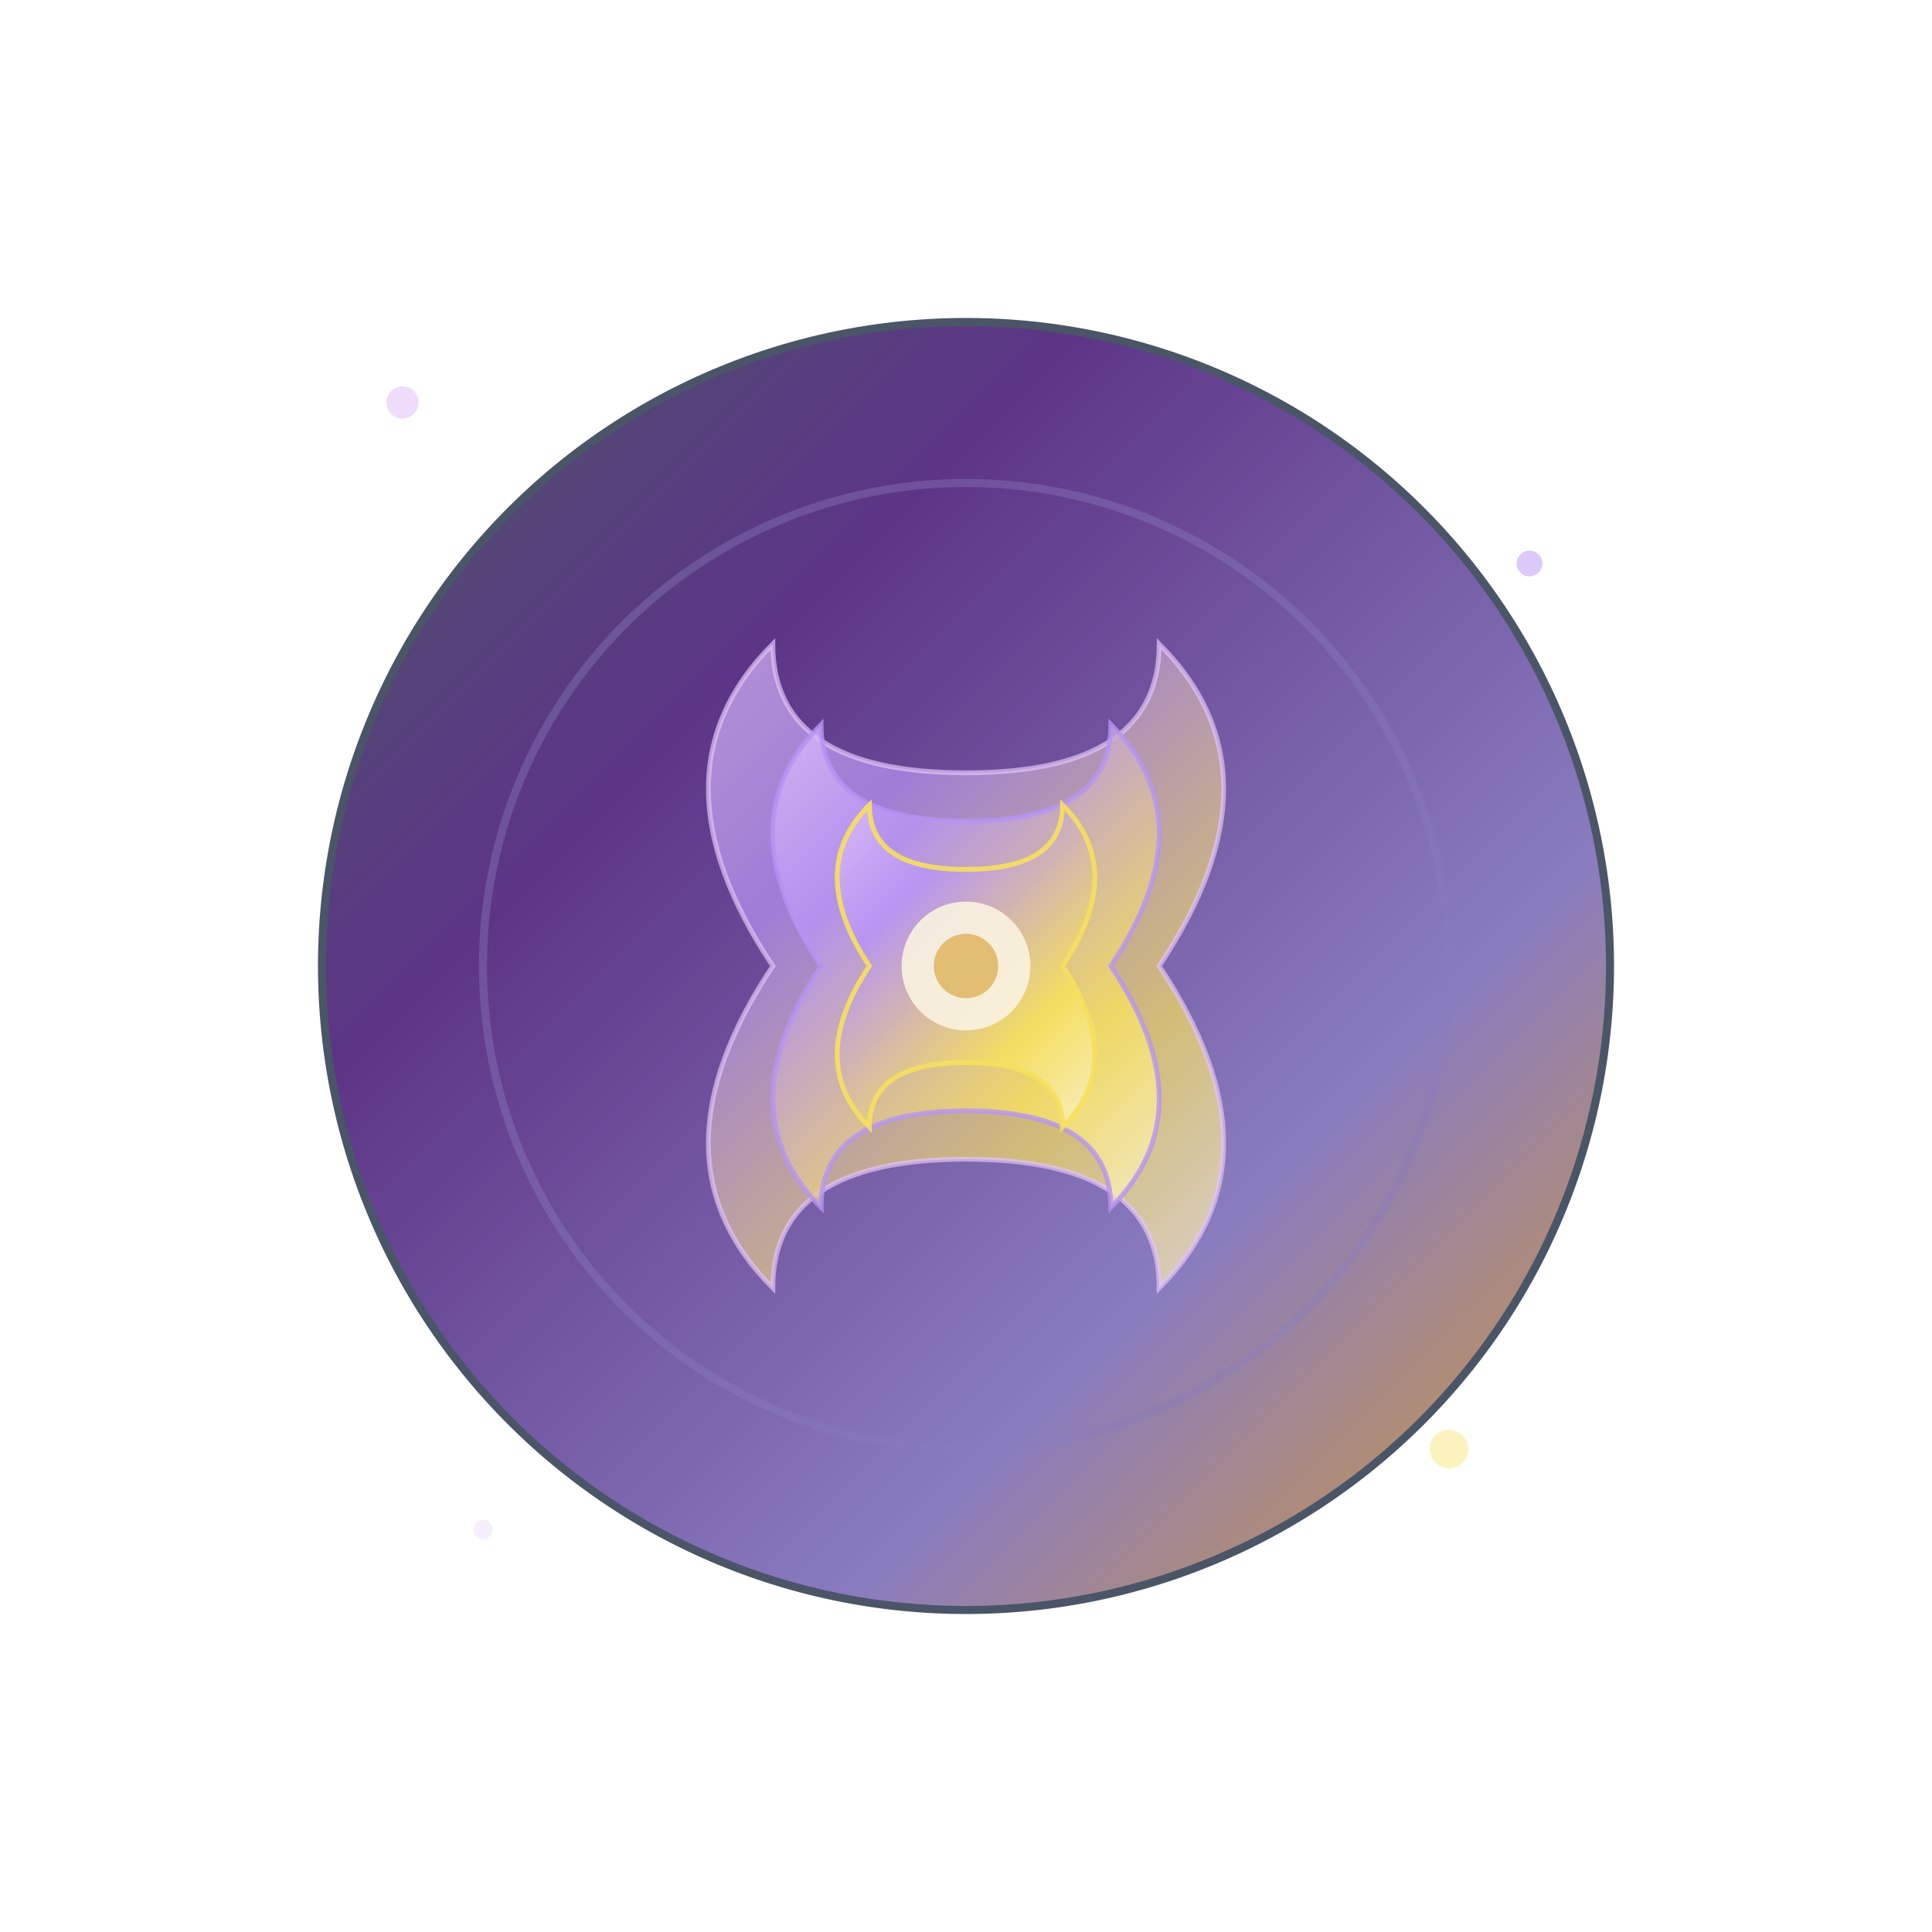 <svg width="120" height="120" viewBox="0 0 120 120" xmlns="http://www.w3.org/2000/svg">
  <defs>
    <!-- 新月渐变 - 从深靛蓝到温暖的金棕色 -->
    <linearGradient id="moonGradient" x1="0%" y1="0%" x2="100%" y2="100%">
      <stop offset="0%" style="stop-color:#4A5568;stop-opacity:1" />
      <stop offset="30%" style="stop-color:#5D3587;stop-opacity:1" />
      <stop offset="70%" style="stop-color:#8A7CBF;stop-opacity:1" />
      <stop offset="100%" style="stop-color:#D69E2E;stop-opacity:1" />
    </linearGradient>
    
    <!-- 莲花渐变 - 从淡紫色到淡黄色 -->
    <linearGradient id="lotusGradient" x1="0%" y1="0%" x2="100%" y2="100%">
      <stop offset="0%" style="stop-color:#E2C4F7;stop-opacity:1" />
      <stop offset="30%" style="stop-color:#B794F4;stop-opacity:1" />
      <stop offset="70%" style="stop-color:#F6E05E;stop-opacity:1" />
      <stop offset="100%" style="stop-color:#FAF3E0;stop-opacity:1" />
    </linearGradient>
    
    <filter id="shadow" x="-20%" y="-20%" width="140%" height="140%">
      <feDropShadow dx="2" dy="4" stdDeviation="3" flood-color="#4A5568" flood-opacity="0.2"/>
    </filter>
  </defs>
  
  <!-- 新月主体 -->
  <path d="M 20 60 A 40 40 0 0 1 100 60 A 40 40 0 0 1 20 60 Z" 
        fill="url(#moonGradient)" 
        filter="url(#shadow)"
        stroke="#4A5568" 
        stroke-width="0.5"/>
  
  <!-- 新月内弧 -->
  <path d="M 30 60 A 30 30 0 0 1 90 60 A 30 30 0 0 1 30 60 Z" 
        fill="none" 
        stroke="#8A7CBF" 
        stroke-width="0.5" 
        opacity="0.4"/>
  
  <!-- 莲花花瓣 - 外层 -->
  <g transform="translate(60, 60)">
    <!-- 外层花瓣 -->
    <path d="M -12 -20 Q -20 -12 -12 0 Q -20 12 -12 20 Q -12 12 0 12 Q 12 12 12 20 Q 20 12 12 0 Q 20 -12 12 -20 Q 12 -12 0 -12 Q -12 -12 -12 -20 Z" 
          fill="url(#lotusGradient)" 
          opacity="0.7"
          stroke="#E2C4F7"
          stroke-width="0.3"/>
    
    <!-- 中层花瓣 -->
    <path d="M -9 -15 Q -15 -9 -9 0 Q -15 9 -9 15 Q -9 9 0 9 Q 9 9 9 15 Q 15 9 9 0 Q 15 -9 9 -15 Q 9 -9 0 -9 Q -9 -9 -9 -15 Z" 
          fill="url(#lotusGradient)" 
          opacity="0.8"
          stroke="#B794F4"
          stroke-width="0.3"/>
    
    <!-- 内层花瓣 -->
    <path d="M -6 -10 Q -10 -6 -6 0 Q -10 6 -6 10 Q -6 6 0 6 Q 6 6 6 10 Q 10 6 6 0 Q 10 -6 6 -10 Q 6 -6 0 -6 Q -6 -6 -6 -10 Z" 
          fill="url(#lotusGradient)" 
          opacity="0.9"
          stroke="#F6E05E"
          stroke-width="0.3"/>
    
    <!-- 花心 -->
    <circle cx="0" cy="0" r="4" fill="#FAF3E0" opacity="0.9"/>
    <circle cx="0" cy="0" r="2" fill="#D69E2E" opacity="0.6"/>
  </g>
  
  <!-- 装饰性星星 -->
  <circle cx="25" cy="25" r="1" fill="#E2C4F7" opacity="0.6"/>
  <circle cx="95" cy="35" r="0.8" fill="#B794F4" opacity="0.5"/>
  <circle cx="90" cy="90" r="1.2" fill="#F6E05E" opacity="0.4"/>
  <circle cx="30" cy="95" r="0.6" fill="#E2C4F7" opacity="0.3"/>
</svg> 